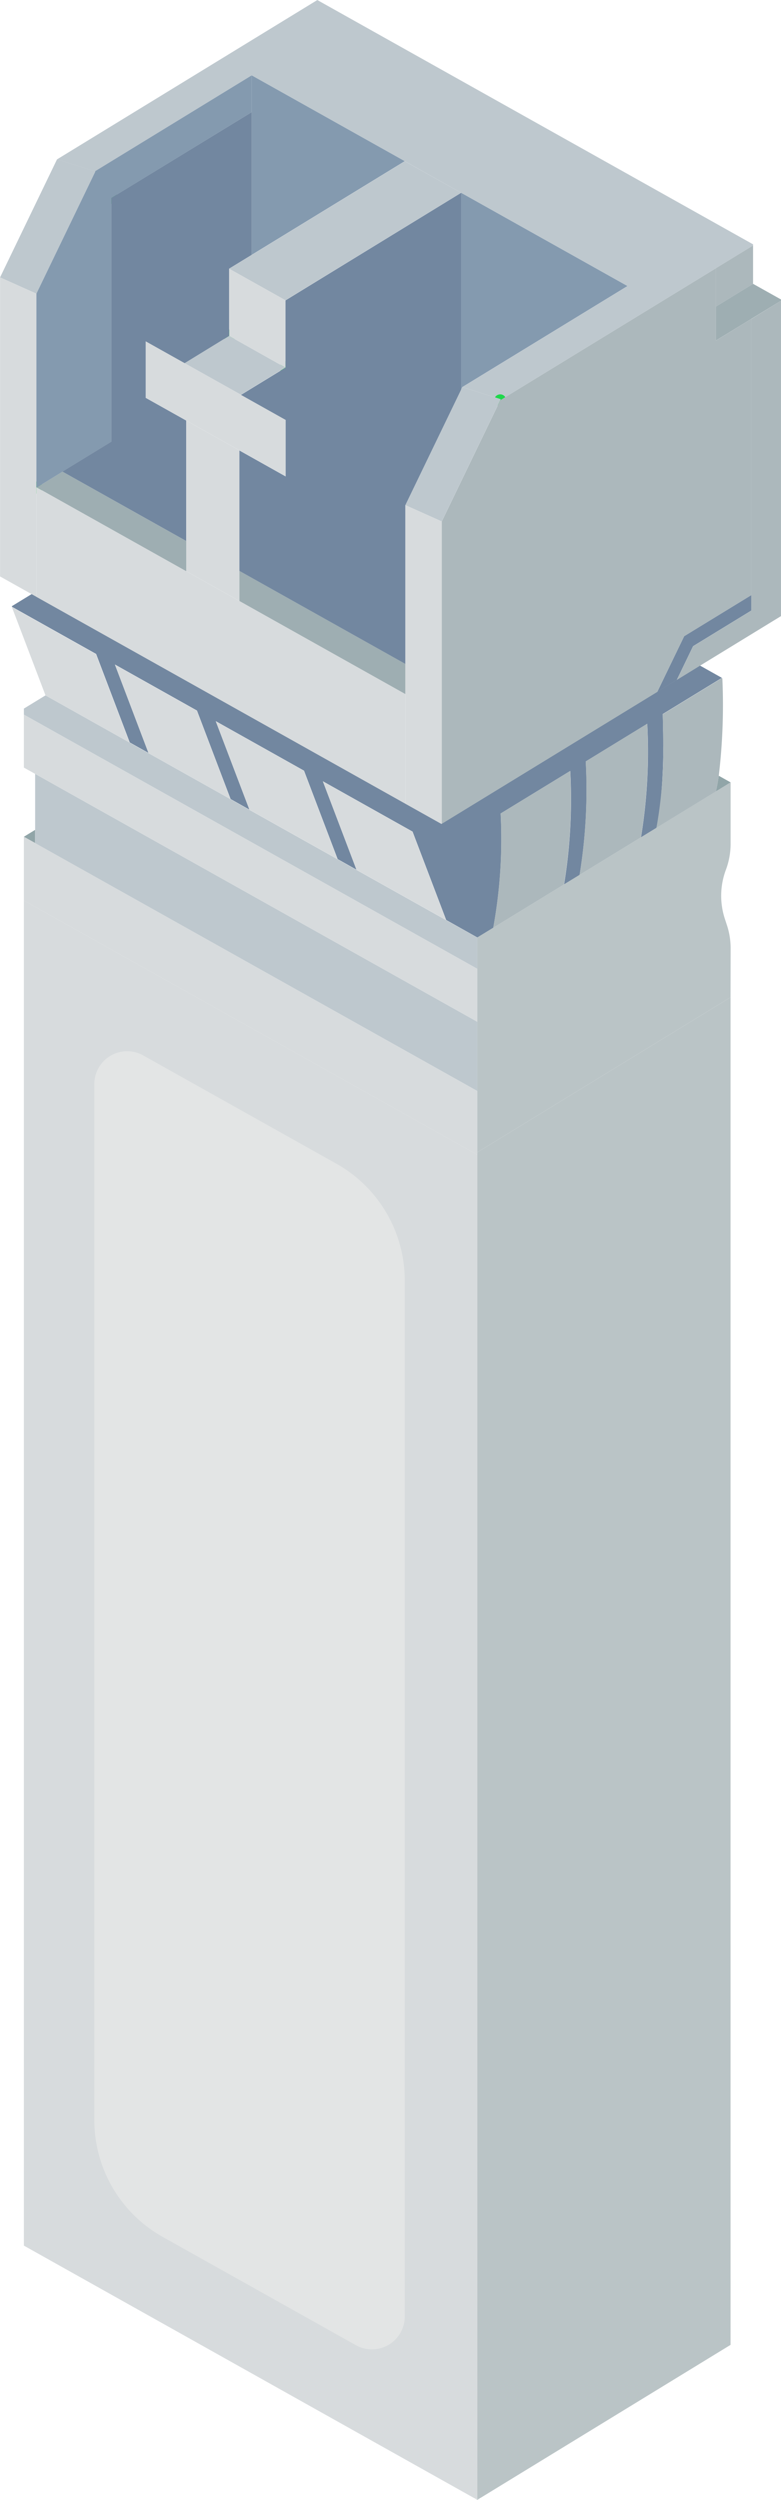 <svg xmlns="http://www.w3.org/2000/svg" width="66.202" height="211.755" viewBox="0 0 66.202 211.755">
  <defs>
    <style>
      .cls-1 {
        fill: #d7dbdd;
      }

      .cls-2 {
        fill: #91a5a8;
      }

      .cls-3 {
        fill: #bac4c6;
      }

      .cls-4 {
        fill: #bec8ce;
      }

      .cls-5 {
        fill: #acb8bc;
      }

      .cls-6 {
        fill: #1ed84b;
      }

      .cls-7 {
        fill: #7287a0;
      }

      .cls-8 {
        fill: #9eaeb2;
      }

      .cls-9 {
        fill: #849aaf;
      }

      .cls-10 {
        fill: #e3e5e5;
      }
    </style>
  </defs>
  <g id="Group_8332" data-name="Group 8332" transform="translate(-2695.559 -416.79)">
    <path id="Path_1357" data-name="Path 1357" class="cls-1" d="M2738.944,624.875V738.818l-38.435-21.536V603.34Z" transform="translate(-2.926 -110.273)"/>
    <path id="Path_1358" data-name="Path 1358" class="cls-2" d="M2845.226,578.064l-1.247.765c.094-.421.172-.867.241-1.329Z" transform="translate(-87.734 -94.999)"/>
    <path id="Path_1359" data-name="Path 1359" class="cls-3" d="M2815.976,623.4V737.547l-21.466,13.129V636.529Z" transform="translate(-58.491 -122.131)"/>
    <path id="Path_1360" data-name="Path 1360" class="cls-4" d="M2766.375,437.487v.1l-3.148,1.926-18.281,11.179.041-.086-3.255-1.026,14-8.558-14.1-7.9-4.78-2.678-10.316-5.782-2.658-1.488-13.289,8.129-3.218-1.01v0l22.067-13.5Z" transform="translate(-6.981)"/>
    <path id="Path_1361" data-name="Path 1361" class="cls-5" d="M2847.127,467.65V470.9l-3.148,1.926v-3.251Z" transform="translate(-87.734 -30.064)"/>
    <path id="Line_66" data-name="Line 66" class="cls-6" d="M0,.541A.5.5,0,0,1-.431.294.5.5,0,0,1-.254-.39l.069-.041A.5.5,0,0,1,.5-.254.5.5,0,0,1,.323.431L.254.472A.5.5,0,0,1,0,.541Z" transform="translate(2719.757 447.881)"/>
    <path id="Line_67" data-name="Line 67" class="cls-6" d="M0,.619a.5.5,0,0,1-.5-.5V0A.5.5,0,0,1,0-.5.5.5,0,0,1,.5,0V.119A.5.5,0,0,1,0,.619Z" transform="translate(2705.004 433.439)"/>
    <path id="Line_68" data-name="Line 68" class="cls-6" d="M0,.521A.5.5,0,0,1-.437.263a.5.5,0,0,1,.194-.68l.037-.02a.5.5,0,0,1,.68.194A.5.5,0,0,1,.28.437L.243.458A.5.5,0,0,1,0,.521Z" transform="translate(2698.642 458.078)"/>
    <path id="Line_69" data-name="Line 69" class="cls-6" d="M0,.541A.5.5,0,0,1-.431.294.5.5,0,0,1-.254-.39l.069-.041A.5.5,0,0,1,.5-.254.5.5,0,0,1,.323.431L.254.472A.5.5,0,0,1,0,.541Z" transform="translate(2714.981 445.203)"/>
    <path id="Line_70" data-name="Line 70" class="cls-6" d="M0,.5A.5.5,0,0,1-.447.228.5.5,0,0,1-.224-.443l.008,0a.5.5,0,0,1,.671.224A.5.5,0,0,1,.232.447l-.008,0A.5.5,0,0,1,0,.5Z" transform="translate(2737.956 450.69)"/>
    <path id="Path_1362" data-name="Path 1362" class="cls-4" d="M2703.647,450.832l-5,10.357-3.083-1.382,4.829-10,3.218,1.01Z" transform="translate(0 -19.519)"/>
    <path id="Path_1363" data-name="Path 1363" class="cls-2" d="M2701.462,588.71v1.116l-.953-.531Z" transform="translate(-2.926 -101.625)"/>
    <path id="Path_1364" data-name="Path 1364" class="cls-7" d="M2753.192,551.48c.008.352.008.736.008,1.145,0,.139,0,.282,0,.429,0,.2,0,.4,0,.613q-.006.4-.024.834c0,.143-.008.286-.017.429s-.012.286-.02.433c-.016.319-.037.642-.061.965-.016.245-.037.495-.061.74s-.049.5-.082.748c-.024.2-.053.4-.078.6-.021.147-.045.29-.07.433-.045.286-.1.564-.156.83l-1.316.806a44.726,44.726,0,0,0,.531-9.625l-5.209,3.189a44.708,44.708,0,0,1-.523,9.617l-1.316.805a44.684,44.684,0,0,0,.523-9.617l-5.9,3.606a41.667,41.667,0,0,1-.625,9.682l-1.345.822-2.646-1.484-2.85-7.487-7.6-4.261,2.85,7.491-1.6-.9-2.85-7.491-7.478-4.191,2.854,7.495-1.6-.9-2.85-7.495-6.955-3.9,2.846,7.491-1.591-.891h0l-2.85-7.495h0l-7.131-3.995-.016-.049,1.693-1.034.4.225v0l9.474,5.307,21.8,12.217,3.059,1.713.028-.016,18.269-11.175,1.137-.7.515-.311,0,0,1.955-1.2,1.86,1.043-5.017,3.067c.012.294.025.662.033,1.092C2753.188,551.255,2753.188,551.365,2753.192,551.48Z" transform="translate(-1.424 -72.761)"/>
    <path id="Path_1365" data-name="Path 1365" class="cls-5" d="M2803.8,586.117l-6,3.672a41.67,41.67,0,0,0,.626-9.682l5.9-3.606A44.636,44.636,0,0,1,2803.8,586.117Z" transform="translate(-60.436 -94.408)"/>
    <path id="Path_1366" data-name="Path 1366" class="cls-5" d="M2820.9,576.355l-5.2,3.181a44.705,44.705,0,0,0,.523-9.617l5.209-3.189A44.728,44.728,0,0,1,2820.9,576.355Z" transform="translate(-71.017 -88.633)"/>
    <path id="Path_1367" data-name="Path 1367" class="cls-3" d="M2815.583,586.277a6.281,6.281,0,0,0-.07,4.22l.139.425a6.234,6.234,0,0,1,.331,2.012l-.008,4.15-21.466,13.129v-18.2l1.345-.822,6-3.672,1.317-.805,5.2-3.181,1.317-.805,5.046-3.087,1.247-.765v5.185A6.281,6.281,0,0,1,2815.583,586.277Z" transform="translate(-58.491 -95.815)"/>
    <path id="Path_1368" data-name="Path 1368" class="cls-1" d="M2738.944,611.675v5.4l-38.435-21.536v-5.4l.953.531Z" transform="translate(-2.926 -102.47)"/>
    <path id="Path_1369" data-name="Path 1369" class="cls-4" d="M2740.322,598.11v5.863l-37.482-21V577.11l4.048,2.269Z" transform="translate(-4.303 -94.768)"/>
    <path id="Path_1370" data-name="Path 1370" class="cls-1" d="M2738.944,586.361v4.49l-37.482-21-.953-.531v-4.49Z" transform="translate(-2.926 -87.509)"/>
    <path id="Path_1371" data-name="Path 1371" class="cls-1" d="M2729.174,565.881l-6.955-3.9h0l-2.846-7.491,6.955,3.9Z" transform="translate(-14.074 -81.397)"/>
    <path id="Path_1372" data-name="Path 1372" class="cls-1" d="M2750.607,577.891l-7.474-4.187-2.854-7.495,7.479,4.191Z" transform="translate(-26.435 -88.325)"/>
    <path id="Path_1373" data-name="Path 1373" class="cls-1" d="M2772.93,590.4l-7.6-4.256-2.85-7.491,7.6,4.261Z" transform="translate(-39.557 -95.678)"/>
    <path id="Path_1374" data-name="Path 1374" class="cls-4" d="M2738.944,581.359v2.65l-38.435-21.532v-.507l1.832-1.12,7.131,4h0l1.59.891h0l6.955,3.9,1.6.9,7.474,4.187,1.6.9,7.6,4.256Z" transform="translate(-2.926 -85.157)"/>
    <path id="Path_1375" data-name="Path 1375" class="cls-1" d="M2707.994,554.019l-7.131-4-2.854-7.491,7.131,3.995h0Z" transform="translate(-1.448 -74.327)"/>
    <path id="Path_1376" data-name="Path 1376" class="cls-5" d="M2836.926,565.542c-.07.462-.147.908-.241,1.329l-5.046,3.087a36.333,36.333,0,0,0,.577-7.053c0-1.063-.024-1.971-.049-2.568l5.017-3.067.045.029A50.833,50.833,0,0,1,2836.926,565.542Z" transform="translate(-80.439 -83.041)"/>
    <path id="Path_1377" data-name="Path 1377" class="cls-1" d="M2698.642,475.642v25.674l-.4-.225-2.678-1.5V474.26Z" transform="translate(0 -33.972)"/>
    <path id="Path_1378" data-name="Path 1378" class="cls-8" d="M2849.5,476.924v.1l-2.519,1.541-3,1.832v-2.874l3.148-1.926Z" transform="translate(-87.734 -34.764)"/>
    <path id="Path_1379" data-name="Path 1379" class="cls-7" d="M2839.788,540.08v1.308l-4.935,3.018v0l-1.378,2.854,0,0-.515.311-1.137.7,1.378-2.854.9-1.86,1.652-1.01h0Z" transform="translate(-80.546 -72.879)"/>
    <path id="Path_1380" data-name="Path 1380" class="cls-5" d="M2844.7,479.09v26.716l-6.877,4.207-1.954,1.2,1.378-2.854v0l4.935-3.018v-24.7Z" transform="translate(-82.94 -36.827)"/>
    <path id="Path_1381" data-name="Path 1381" class="cls-5" d="M2813.377,476.653v23.4l-4.036,2.47h0l-1.652,1.01-.9,1.86-1.378,2.854-18.269,11.175V493.81l4.96-10.271,18.281-11.179v6.125Z" transform="translate(-54.135 -32.848)"/>
    <path id="Path_1382" data-name="Path 1382" class="cls-4" d="M2787.677,498.006l-.041.086-4.96,10.271-3.087-1.382,4.829-10,0,0Z" transform="translate(-49.672 -47.402)"/>
    <path id="Path_1383" data-name="Path 1383" class="cls-1" d="M2782.676,522.822V548.43l-.029.016-3.058-1.713V521.44Z" transform="translate(-49.672 -61.861)"/>
    <path id="Path_1384" data-name="Path 1384" class="cls-1" d="M2737.637,494.154v4.788l-3.921-2.2-4.506-2.527-3.43-1.922V487.51l3.3,1.848,4.776,2.674Z" transform="translate(-17.864 -41.804)"/>
    <path id="Path_1385" data-name="Path 1385" class="cls-1" d="M2719.43,486.384l.008,0v-.008Zm.879,22.452-4.506-2.523-12.667-7.1-.037-.02v9.29l9.474,5.307,21.8,12.217v-9.29Zm3.9-19.773,0,0v-.008Z" transform="translate(-4.457 -41.136)"/>
    <path id="Path_1386" data-name="Path 1386" class="cls-1" d="M2738.675,506.446V519.2l-4.506-2.523V503.919Z" transform="translate(-22.823 -51.504)"/>
    <path id="Path_1387" data-name="Path 1387" class="cls-8" d="M2759.255,542.929v2.56l-14.066-7.883V535.05Z" transform="translate(-29.337 -69.906)"/>
    <path id="Path_1388" data-name="Path 1388" class="cls-8" d="M2715.856,520.375v2.56l-12.667-7.1,2.179-1.337Z" transform="translate(-4.51 -57.758)"/>
    <path id="Path_1389" data-name="Path 1389" class="cls-9" d="M2760.713,439.669l-12.974,7.936V432.4l2.658,1.488Z" transform="translate(-30.845 -9.227)"/>
    <path id="Path_1390" data-name="Path 1390" class="cls-9" d="M2721.352,432.4v3.116l-11.89,7.27v20.648l-4.146,2.535-2.179,1.337-.037-.02V450.9l5-10.357-.041-.012Z" transform="translate(-4.457 -9.227)"/>
    <path id="Path_1391" data-name="Path 1391" class="cls-7" d="M2763.985,456.73V473.4l-4.731,9.793v13.444l-14.065-7.879v-10.2l3.921,2.2v-4.788l-3.786-2.122,3.766-2.3,0,0v-5.7Z" transform="translate(-29.337 -23.609)"/>
    <path id="Path_1392" data-name="Path 1392" class="cls-9" d="M2805.257,464.629l-14,8.558h0v0l-.1.2V456.73Z" transform="translate(-56.511 -23.609)"/>
    <path id="Path_1393" data-name="Path 1393" class="cls-4" d="M2762.727,452.858l-14.892,9.106-4.776-2.674v0l1.914-1.169,12.974-7.936Z" transform="translate(-28.078 -19.737)"/>
    <path id="Path_1394" data-name="Path 1394" class="cls-4" d="M2742.381,489.068l-3.766,2.3-4.776-2.674,3.762-2.306.008,0Z" transform="translate(-22.628 -41.142)"/>
    <path id="Path_1395" data-name="Path 1395" class="cls-1" d="M2747.835,475.134v5.7l0,0-4.772-2.674v-5.7Z" transform="translate(-28.078 -32.908)"/>
    <path id="Path_1396" data-name="Path 1396" class="cls-7" d="M2724.556,440.02V452.11l-1.914,1.169v5.7l-.008,0-3.762,2.306-3.3-1.848v4.788l3.43,1.922v10.2l-10.488-5.876,4.146-2.535V447.29Z" transform="translate(-7.661 -13.732)"/>
    <path id="Path_1397" data-name="Path 1397" class="cls-10" d="M2741.43,653.982v87.759a2.782,2.782,0,0,1-4.142,2.428L2720.917,735a11.341,11.341,0,0,1-5.8-9.894V637.344a2.783,2.783,0,0,1,4.142-2.428l16.371,9.171A11.342,11.342,0,0,1,2741.43,653.982Z" transform="translate(-11.562 -128.726)"/>
  </g>
</svg>
